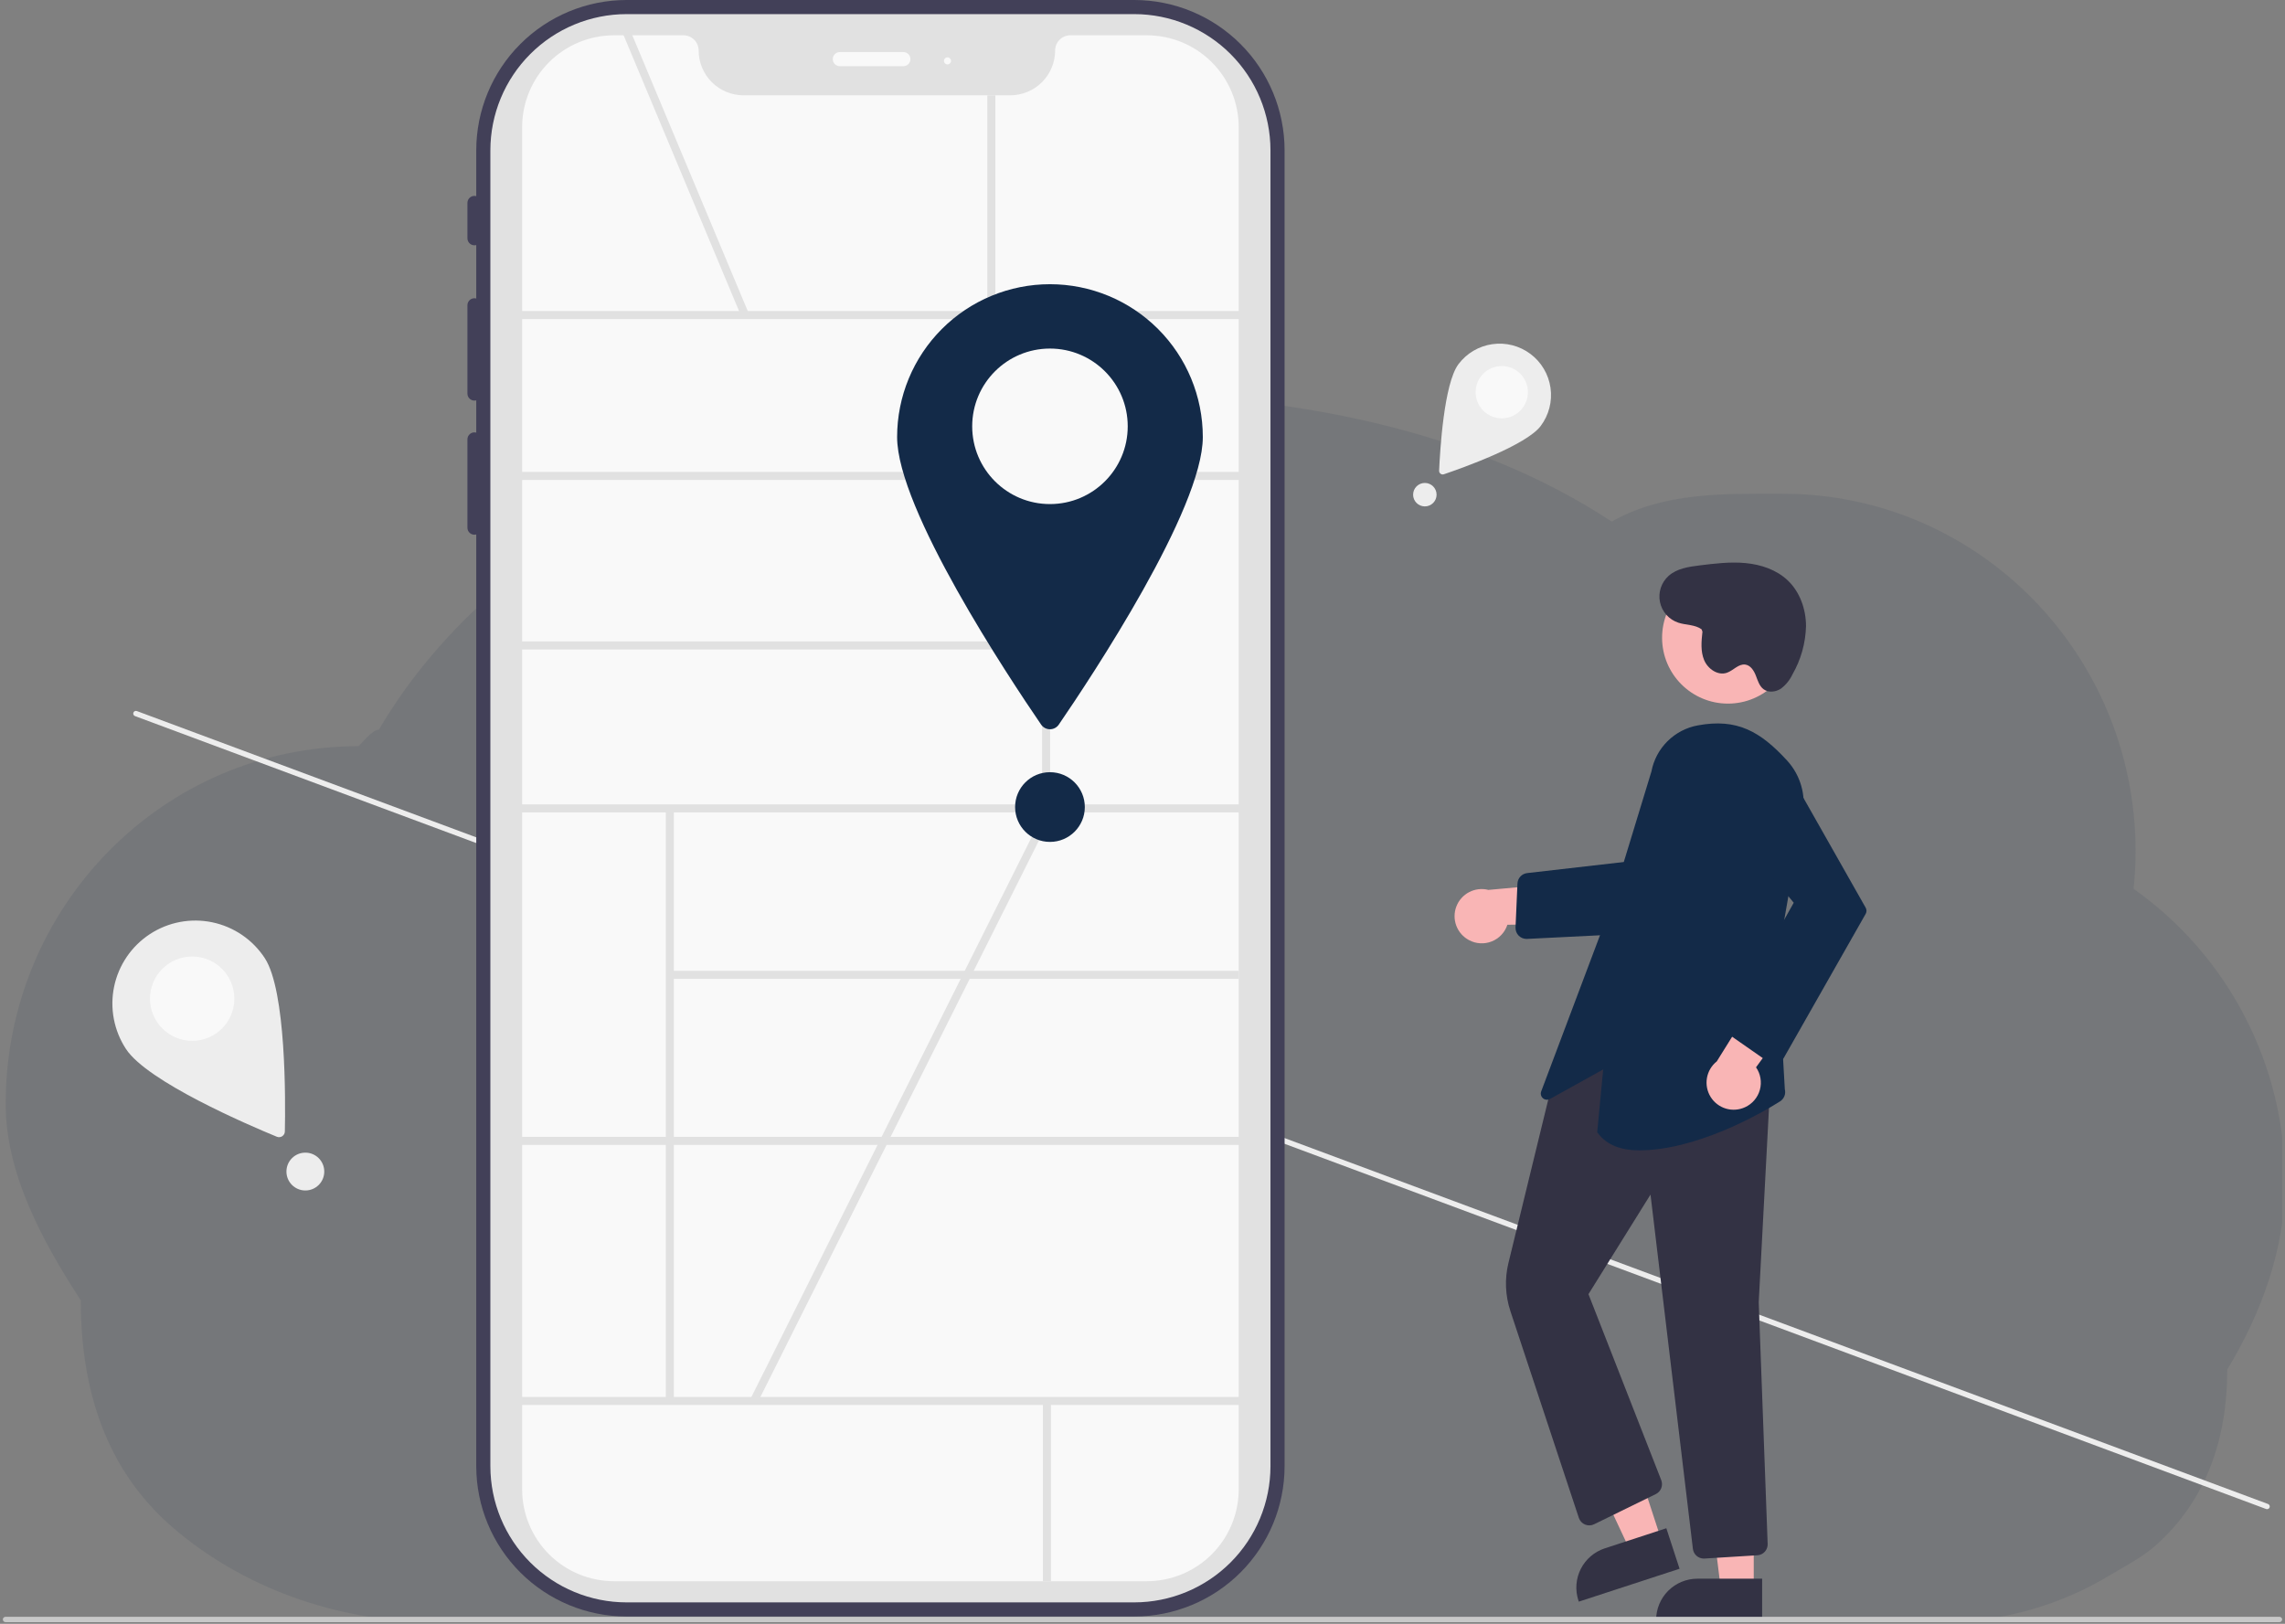<svg width="401" height="285" viewBox="0 0 401 285" fill="none" xmlns="http://www.w3.org/2000/svg">
<rect x="0" y="0" width="401" height="285" fill="#808080" stroke="none"/>
<g opacity="0.95">
<g clip-path="url(#clip0_604_3696)">
<path opacity="0.1" d="M401 207.542C401.022 219.114 396.862 230.469 390.867 240.367C390.867 252.472 387.224 263.444 378.07 271.441C375.779 273.443 372.312 275.235 369.699 276.794C369.594 276.86 369.486 276.923 369.378 276.986C369.182 277.101 368.986 277.217 368.787 277.336L368.601 277.444C359.937 282.273 350.171 284.781 340.252 284.724H76.933C58.776 284.724 42.339 278.402 30.43 268.185C18.521 257.969 14.182 243.829 14.182 228.234C7.513 217.965 0.975 205.978 1 193.734C1 159.07 28.706 130.969 62.888 130.969C63.098 130.969 65.297 128.01 66.489 128.077C87.937 91.504 136.315 69 192.517 69C227.07 69 258.654 75.633 282.846 91.549C292.01 86.368 302.361 86.652 312.888 86.664C347.063 86.664 374.776 114.766 374.776 149.43C374.771 151.623 374.654 153.815 374.426 155.996C382.664 161.828 389.379 169.555 394.004 178.526C398.629 187.497 401.028 197.449 401 207.542Z" fill="#0E2645"/>
<path d="M398.297 264.572C398.253 264.689 398.165 264.784 398.051 264.836C397.938 264.888 397.808 264.893 397.691 264.849L23.686 125.68C23.57 125.636 23.475 125.548 23.423 125.434C23.372 125.321 23.367 125.192 23.41 125.075C23.454 124.958 23.542 124.863 23.655 124.811C23.768 124.759 23.898 124.755 24.015 124.798L398.02 263.967C398.136 264.011 398.231 264.099 398.283 264.213C398.335 264.326 398.34 264.455 398.297 264.572Z" fill="#F2F2F2"/>
<path d="M199.067 0H109.947C102.956 0.008 96.254 2.789 91.311 7.732C86.367 12.675 83.586 19.378 83.579 26.369V34.424C83.396 34.374 83.204 34.367 83.017 34.403C82.831 34.44 82.656 34.519 82.506 34.635C82.356 34.751 82.235 34.9 82.152 35.071C82.069 35.242 82.028 35.429 82.03 35.619V41.814C82.028 42.004 82.069 42.191 82.152 42.362C82.235 42.533 82.356 42.682 82.506 42.798C82.656 42.914 82.831 42.993 83.017 43.03C83.204 43.066 83.396 43.059 83.579 43.009V52.389C83.396 52.338 83.204 52.331 83.017 52.368C82.831 52.404 82.656 52.484 82.506 52.599C82.356 52.715 82.235 52.865 82.152 53.035C82.069 53.206 82.028 53.394 82.03 53.584V69.07C82.028 69.26 82.069 69.448 82.152 69.618C82.235 69.789 82.356 69.938 82.506 70.054C82.656 70.17 82.831 70.249 83.017 70.286C83.204 70.323 83.396 70.316 83.579 70.265V75.928C83.396 75.878 83.204 75.871 83.017 75.907C82.831 75.944 82.656 76.023 82.506 76.139C82.356 76.255 82.235 76.404 82.152 76.575C82.069 76.746 82.028 76.933 82.03 77.123V92.61C82.028 92.799 82.069 92.987 82.152 93.158C82.235 93.329 82.356 93.478 82.506 93.594C82.656 93.71 82.831 93.789 83.017 93.826C83.204 93.862 83.396 93.855 83.579 93.805V257.345C83.586 264.336 86.367 271.039 91.311 275.982C96.254 280.925 102.956 283.706 109.947 283.714H199.067C206.058 283.706 212.76 280.925 217.704 275.982C222.647 271.039 225.428 264.336 225.436 257.345V26.369C225.428 19.378 222.647 12.675 217.704 7.732C212.76 2.789 206.058 0.008 199.067 0ZM219.86 257.345C219.854 262.858 217.661 268.144 213.763 272.042C209.865 275.94 204.58 278.133 199.067 278.139H109.947C104.434 278.133 99.149 275.94 95.251 272.042C91.353 268.143 89.16 262.858 89.154 257.345V26.369C89.16 20.856 91.353 15.57 95.251 11.672C99.149 7.774 104.434 5.581 109.947 5.575H199.067C204.58 5.581 209.865 7.774 213.763 11.672C217.661 15.57 219.854 20.856 219.86 26.369V257.345Z" fill="#3F3D56"/>
<path d="M199.067 281.236H109.947C103.613 281.229 97.541 278.71 93.062 274.231C88.583 269.752 86.064 263.679 86.056 257.345V26.369C86.064 20.035 88.583 13.962 93.062 9.483C97.541 5.004 103.613 2.485 109.947 2.478H199.067C205.401 2.485 211.473 5.004 215.952 9.483C220.431 13.962 222.951 20.035 222.958 26.369V257.345C222.951 263.679 220.431 269.752 215.952 274.231C211.473 278.71 205.401 281.229 199.067 281.236Z" fill="#E6E6E6"/>
<path d="M201.269 277.519H107.745C103.473 277.514 99.377 275.815 96.356 272.795C93.336 269.774 91.636 265.678 91.632 261.406V22.308C91.636 18.036 93.336 13.94 96.356 10.919C99.377 7.899 103.473 6.199 107.745 6.195H119.942C120.648 6.195 121.325 6.476 121.824 6.976C122.323 7.475 122.604 8.152 122.605 8.858C122.607 10.944 123.437 12.944 124.912 14.418C126.387 15.893 128.386 16.723 130.472 16.726H177.303C179.389 16.723 181.389 15.893 182.864 14.418C184.338 12.944 185.168 10.944 185.17 8.858C185.171 8.152 185.452 7.475 185.951 6.976C186.451 6.476 187.128 6.195 187.834 6.195H201.269C205.541 6.199 209.637 7.899 212.658 10.919C215.678 13.94 217.378 18.036 217.383 22.308V261.406C217.378 265.678 215.678 269.774 212.658 272.795C209.637 275.815 205.541 277.514 201.269 277.519Z" fill="white"/>
<path d="M158.534 11.615H147.383C147.055 11.615 146.739 11.484 146.507 11.252C146.275 11.02 146.144 10.705 146.144 10.376C146.144 10.047 146.275 9.732 146.507 9.5C146.739 9.268 147.055 9.137 147.383 9.137H158.534C158.862 9.137 159.177 9.268 159.41 9.5C159.642 9.732 159.772 10.047 159.772 10.376C159.772 10.705 159.642 11.02 159.41 11.252C159.177 11.484 158.862 11.615 158.534 11.615Z" fill="white"/>
<path d="M166.277 11.305C166.619 11.305 166.896 11.028 166.896 10.686C166.896 10.344 166.619 10.066 166.277 10.066C165.935 10.066 165.657 10.344 165.657 10.686C165.657 11.028 165.935 11.305 166.277 11.305Z" fill="white"/>
<path d="M220.395 54.588H88.495V56H220.395V54.588Z" fill="#E6E6E6"/>
<path d="M220.395 82.823H88.495V84.235H220.395V82.823Z" fill="#E6E6E6"/>
<path d="M220.395 141.177H88.495V142.588H220.395V141.177Z" fill="#E6E6E6"/>
<path d="M220.395 199.529H88.495V200.941H220.395V199.529Z" fill="#E6E6E6"/>
<path d="M220.395 245.177H88.495V246.588H220.395V245.177Z" fill="#E6E6E6"/>
<path d="M184.284 55.294H182.873V141.882H184.284V55.294Z" fill="#E6E6E6"/>
<path d="M118.254 141.857H116.842V245.882H118.254V141.857Z" fill="#E6E6E6"/>
<path d="M217.383 170.392H117.548V171.803H217.383V170.392Z" fill="#E6E6E6"/>
<path d="M184.436 245.882H183.024V277.519H184.436V245.882Z" fill="#E6E6E6"/>
<path d="M183.343 112.578H91.396V113.99H183.343V112.578Z" fill="#E6E6E6"/>
<path d="M110.598 5.303L109.296 5.848L130.103 55.567L131.405 55.022L110.598 5.303Z" fill="#E6E6E6"/>
<path d="M174.68 16.726H173.268V55.294H174.68V16.726Z" fill="#E6E6E6"/>
<path d="M211.084 76.706C211.084 89.355 191.526 118.831 185.811 127.175C185.638 127.427 185.407 127.633 185.137 127.776C184.867 127.919 184.566 127.993 184.26 127.993C183.955 127.993 183.654 127.919 183.383 127.776C183.113 127.633 182.882 127.427 182.709 127.175C176.994 118.831 157.437 89.355 157.437 76.706C157.437 69.592 160.263 62.769 165.293 57.739C170.323 52.708 177.146 49.882 184.26 49.882C191.374 49.882 198.197 52.708 203.227 57.739C208.258 62.769 211.084 69.592 211.084 76.706Z" fill="#0E2645"/>
<path d="M184.26 88.471C191.797 88.471 197.907 82.361 197.907 74.824C197.907 67.287 191.797 61.176 184.26 61.176C176.723 61.176 170.613 67.287 170.613 74.824C170.613 82.361 176.723 88.471 184.26 88.471Z" fill="white"/>
<path d="M183.366 142.288L131.683 245.551L132.946 246.182L184.629 142.92L183.366 142.288Z" fill="#E6E6E6"/>
<path d="M257.798 165.002C258.408 165.33 259.081 165.52 259.772 165.559C260.463 165.598 261.154 165.485 261.796 165.228C262.438 164.971 263.017 164.577 263.49 164.072C263.963 163.568 264.32 162.965 264.536 162.308L281.35 162.017L276.413 154.806L261.203 156.188C260.075 155.899 258.88 156.034 257.845 156.568C256.809 157.101 256.005 157.996 255.586 159.083C255.166 160.169 255.159 161.372 255.567 162.463C255.975 163.554 256.769 164.457 257.798 165.002Z" fill="#FFB8B8"/>
<path d="M267.892 164.793C267.631 164.793 267.373 164.74 267.134 164.637C266.894 164.535 266.678 164.385 266.498 164.197C266.317 164.009 266.177 163.786 266.086 163.542C265.994 163.298 265.952 163.038 265.964 162.778L266.303 155.068C266.322 154.609 266.504 154.171 266.818 153.835C267.131 153.499 267.554 153.287 268.011 153.236L287.489 151.002L286.837 163.85L267.987 164.79C267.955 164.792 267.924 164.793 267.892 164.793Z" fill="#0E2645"/>
<path d="M291.614 270.473L286.13 272.264L276.612 251.963L284.706 249.32L291.614 270.473Z" fill="#FFB8B8"/>
<path d="M294.75 275.332L277.066 281.107L276.993 280.884C276.698 279.98 276.584 279.027 276.657 278.079C276.73 277.131 276.989 276.206 277.419 275.358C277.85 274.511 278.443 273.756 279.165 273.137C279.887 272.518 280.724 272.048 281.628 271.753L292.429 268.225L294.75 275.332Z" fill="#2F2E41"/>
<path d="M307.768 278.963L301.998 278.962L299.254 256.709L307.769 256.71L307.768 278.963Z" fill="#FFB8B8"/>
<path d="M309.239 284.555L290.636 284.554V284.319C290.636 283.368 290.824 282.427 291.188 281.548C291.552 280.67 292.085 279.872 292.757 279.199C293.43 278.527 294.228 277.994 295.106 277.63C295.985 277.266 296.926 277.079 297.877 277.079H297.878L309.239 277.079L309.239 284.555Z" fill="#2F2E41"/>
<path d="M299.005 273.547C298.533 273.546 298.078 273.373 297.726 273.06C297.373 272.746 297.147 272.315 297.091 271.847L289.652 209.661L278.764 227.139L291.539 259.787C291.713 260.239 291.712 260.739 291.537 261.189C291.361 261.64 291.024 262.009 290.591 262.224L279.753 267.527C279.506 267.648 279.235 267.715 278.96 267.723C278.685 267.731 278.411 267.679 278.157 267.573C277.903 267.466 277.675 267.306 277.488 267.104C277.302 266.902 277.16 266.662 277.074 266.4L265.063 230.114C264.158 227.383 264.04 224.453 264.722 221.658L272.488 189.789L272.579 189.74L290.084 180.151L290.185 180.188L310.8 187.712L308.642 228.567L310.21 270.971C310.231 271.475 310.054 271.967 309.715 272.341C309.377 272.715 308.905 272.94 308.401 272.968L299.126 273.543C299.085 273.545 299.045 273.547 299.005 273.547Z" fill="#2F2E41"/>
<path d="M287.649 201.899C284.569 201.899 281.974 201.022 280.351 198.792L280.298 198.72L281.349 187.696L272.005 192.883C271.812 192.99 271.59 193.035 271.369 193.013C271.149 192.99 270.941 192.9 270.773 192.755C270.605 192.611 270.486 192.418 270.431 192.203C270.377 191.989 270.389 191.762 270.467 191.555L282.12 160.61L289.814 135.401C290.195 133.384 291.181 131.53 292.639 130.085C294.098 128.639 295.961 127.672 297.982 127.309C304.836 126.05 308.919 128.363 313.632 133.495C314.772 134.744 315.612 136.236 316.087 137.859C316.562 139.482 316.66 141.192 316.374 142.858L311.915 168.345L313.225 191.197C313.325 191.591 313.298 192.007 313.148 192.384C312.998 192.762 312.732 193.083 312.389 193.3C308.744 195.62 297.568 201.898 287.649 201.899Z" fill="#0E2645"/>
<path d="M303.242 123.492C309.626 123.492 314.801 118.317 314.801 111.934C314.801 105.551 309.626 100.376 303.242 100.376C296.859 100.376 291.684 105.551 291.684 111.934C291.684 118.317 296.859 123.492 303.242 123.492Z" fill="#FFB8B8"/>
<path d="M306.253 194.324C306.882 194.035 307.44 193.613 307.888 193.085C308.336 192.558 308.662 191.939 308.845 191.272C309.028 190.604 309.062 189.905 308.945 189.223C308.829 188.541 308.564 187.893 308.169 187.325L318.082 173.741L309.353 173.327L301.278 186.29C300.367 187.016 299.754 188.05 299.555 189.198C299.356 190.345 299.584 191.526 300.197 192.516C300.811 193.507 301.766 194.238 302.882 194.571C303.998 194.904 305.198 194.816 306.253 194.324Z" fill="#FFB8B8"/>
<path d="M311.622 186.658C311.138 186.727 310.646 186.61 310.245 186.33L303.683 181.754C303.288 181.481 303.01 181.07 302.903 180.603C302.796 180.135 302.868 179.644 303.104 179.227L314.787 158.44L303.037 144.297C302.42 143.554 301.964 142.691 301.699 141.762C301.434 140.834 301.365 139.86 301.496 138.904C301.628 137.947 301.957 137.028 302.463 136.206C302.969 135.383 303.641 134.675 304.435 134.127C305.23 133.578 306.13 133.201 307.078 133.019C308.027 132.837 309.002 132.854 309.943 133.07C310.885 133.286 311.771 133.696 312.545 134.273C313.319 134.85 313.965 135.581 314.441 136.422L327.415 159.321C327.507 159.484 327.555 159.668 327.555 159.855C327.555 160.042 327.507 160.226 327.414 160.389L313.026 185.701C312.893 185.934 312.713 186.137 312.498 186.297C312.282 186.457 312.036 186.57 311.774 186.63C311.723 186.642 311.672 186.651 311.622 186.658Z" fill="#0E2645"/>
<path d="M298.623 110.459C297.479 109.605 295.896 109.738 294.54 109.29C293.733 109.024 293.01 108.55 292.444 107.916C291.878 107.282 291.489 106.51 291.315 105.678C291.142 104.847 291.19 103.984 291.455 103.176C291.72 102.369 292.192 101.645 292.825 101.078C294.289 99.766 296.372 99.468 298.323 99.228C300.996 98.9 303.694 98.57 306.374 98.832C309.055 99.093 311.752 99.998 313.712 101.846C315.871 103.883 316.935 106.916 316.942 109.885C316.867 112.868 316.048 115.785 314.56 118.371C314.1 119.354 313.407 120.209 312.54 120.863C311.639 121.458 310.368 121.614 309.5 120.971C308.749 120.415 308.475 119.442 308.136 118.572C307.797 117.703 307.218 116.776 306.294 116.642C305.104 116.469 304.197 117.679 303.061 118.075C301.473 118.628 299.709 117.404 299.062 115.852C298.414 114.3 298.584 112.544 298.766 110.872" fill="#2F2E41"/>
<path d="M400.5 284.235C400.5 284.36 400.45 284.479 400.362 284.568C400.274 284.656 400.154 284.705 400.029 284.706H0.971C0.846 284.706 0.726 284.656 0.638 284.568C0.55 284.48 0.5 284.36 0.5 284.235C0.5 284.11 0.55 283.991 0.638 283.902C0.726 283.814 0.846 283.765 0.971 283.765H400.029C400.154 283.765 400.274 283.815 400.362 283.903C400.45 283.991 400.5 284.111 400.5 284.235Z" fill="#CCCCCC"/>
<path d="M184.26 147.765C187.639 147.765 190.378 145.026 190.378 141.647C190.378 138.268 187.639 135.529 184.26 135.529C180.882 135.529 178.143 138.268 178.143 141.647C178.143 145.026 180.882 147.765 184.26 147.765Z" fill="#0E2645"/>
<path d="M270.387 74.758C267.832 78.163 256.614 82.147 253.39 83.239C253.293 83.272 253.189 83.281 253.087 83.265C252.986 83.249 252.889 83.208 252.807 83.146C252.725 83.085 252.659 83.004 252.615 82.911C252.571 82.818 252.551 82.715 252.555 82.613C252.702 79.212 253.391 67.328 255.946 63.922C257.383 62.007 259.521 60.742 261.892 60.404C264.262 60.066 266.669 60.683 268.584 62.12C270.499 63.557 271.765 65.695 272.103 68.066C272.441 70.436 271.824 72.843 270.387 74.758Z" fill="#F2F2F2"/>
<path d="M263.547 73.426C266.083 73.426 268.139 71.37 268.139 68.834C268.139 66.297 266.083 64.241 263.547 64.241C261.01 64.241 258.954 66.297 258.954 68.834C258.954 71.37 261.01 73.426 263.547 73.426Z" fill="white"/>
<path d="M250.05 88.88C251.187 88.88 252.108 87.959 252.108 86.822C252.108 85.685 251.187 84.763 250.05 84.763C248.912 84.763 247.991 85.685 247.991 86.822C247.991 87.959 248.912 88.88 250.05 88.88Z" fill="#F2F2F2"/>
<path d="M46.466 168.16C50.225 173.904 50.105 193.101 49.99 198.589C49.986 198.755 49.943 198.917 49.862 199.062C49.782 199.207 49.667 199.331 49.529 199.422C49.39 199.512 49.231 199.568 49.066 199.584C48.901 199.599 48.735 199.574 48.581 199.511C43.506 197.421 25.865 189.849 22.105 184.105C21.057 182.505 20.334 180.715 19.978 178.836C19.621 176.957 19.639 175.026 20.029 173.154C20.42 171.282 21.175 169.505 22.252 167.924C23.33 166.344 24.708 164.992 26.308 163.944C27.908 162.897 29.699 162.175 31.578 161.82C33.458 161.465 35.388 161.484 37.26 161.876C39.132 162.267 40.909 163.024 42.488 164.102C44.068 165.18 45.419 166.559 46.466 168.16Z" fill="#F2F2F2"/>
<path d="M33.726 182.684C37.816 182.684 41.132 179.368 41.132 175.278C41.132 171.187 37.816 167.871 33.726 167.871C29.636 167.871 26.32 171.187 26.32 175.278C26.32 179.368 29.636 182.684 33.726 182.684Z" fill="white"/>
<path d="M53.587 208.942C55.421 208.942 56.907 207.455 56.907 205.622C56.907 203.788 55.421 202.302 53.587 202.302C51.753 202.302 50.267 203.788 50.267 205.622C50.267 207.455 51.753 208.942 53.587 208.942Z" fill="#F2F2F2"/>
</g>
</g>
<defs>
<clipPath id="clip0_604_3696">
<rect width="400" height="284.706" fill="white" transform="translate(0.5)"/>
</clipPath>
</defs>
</svg>
